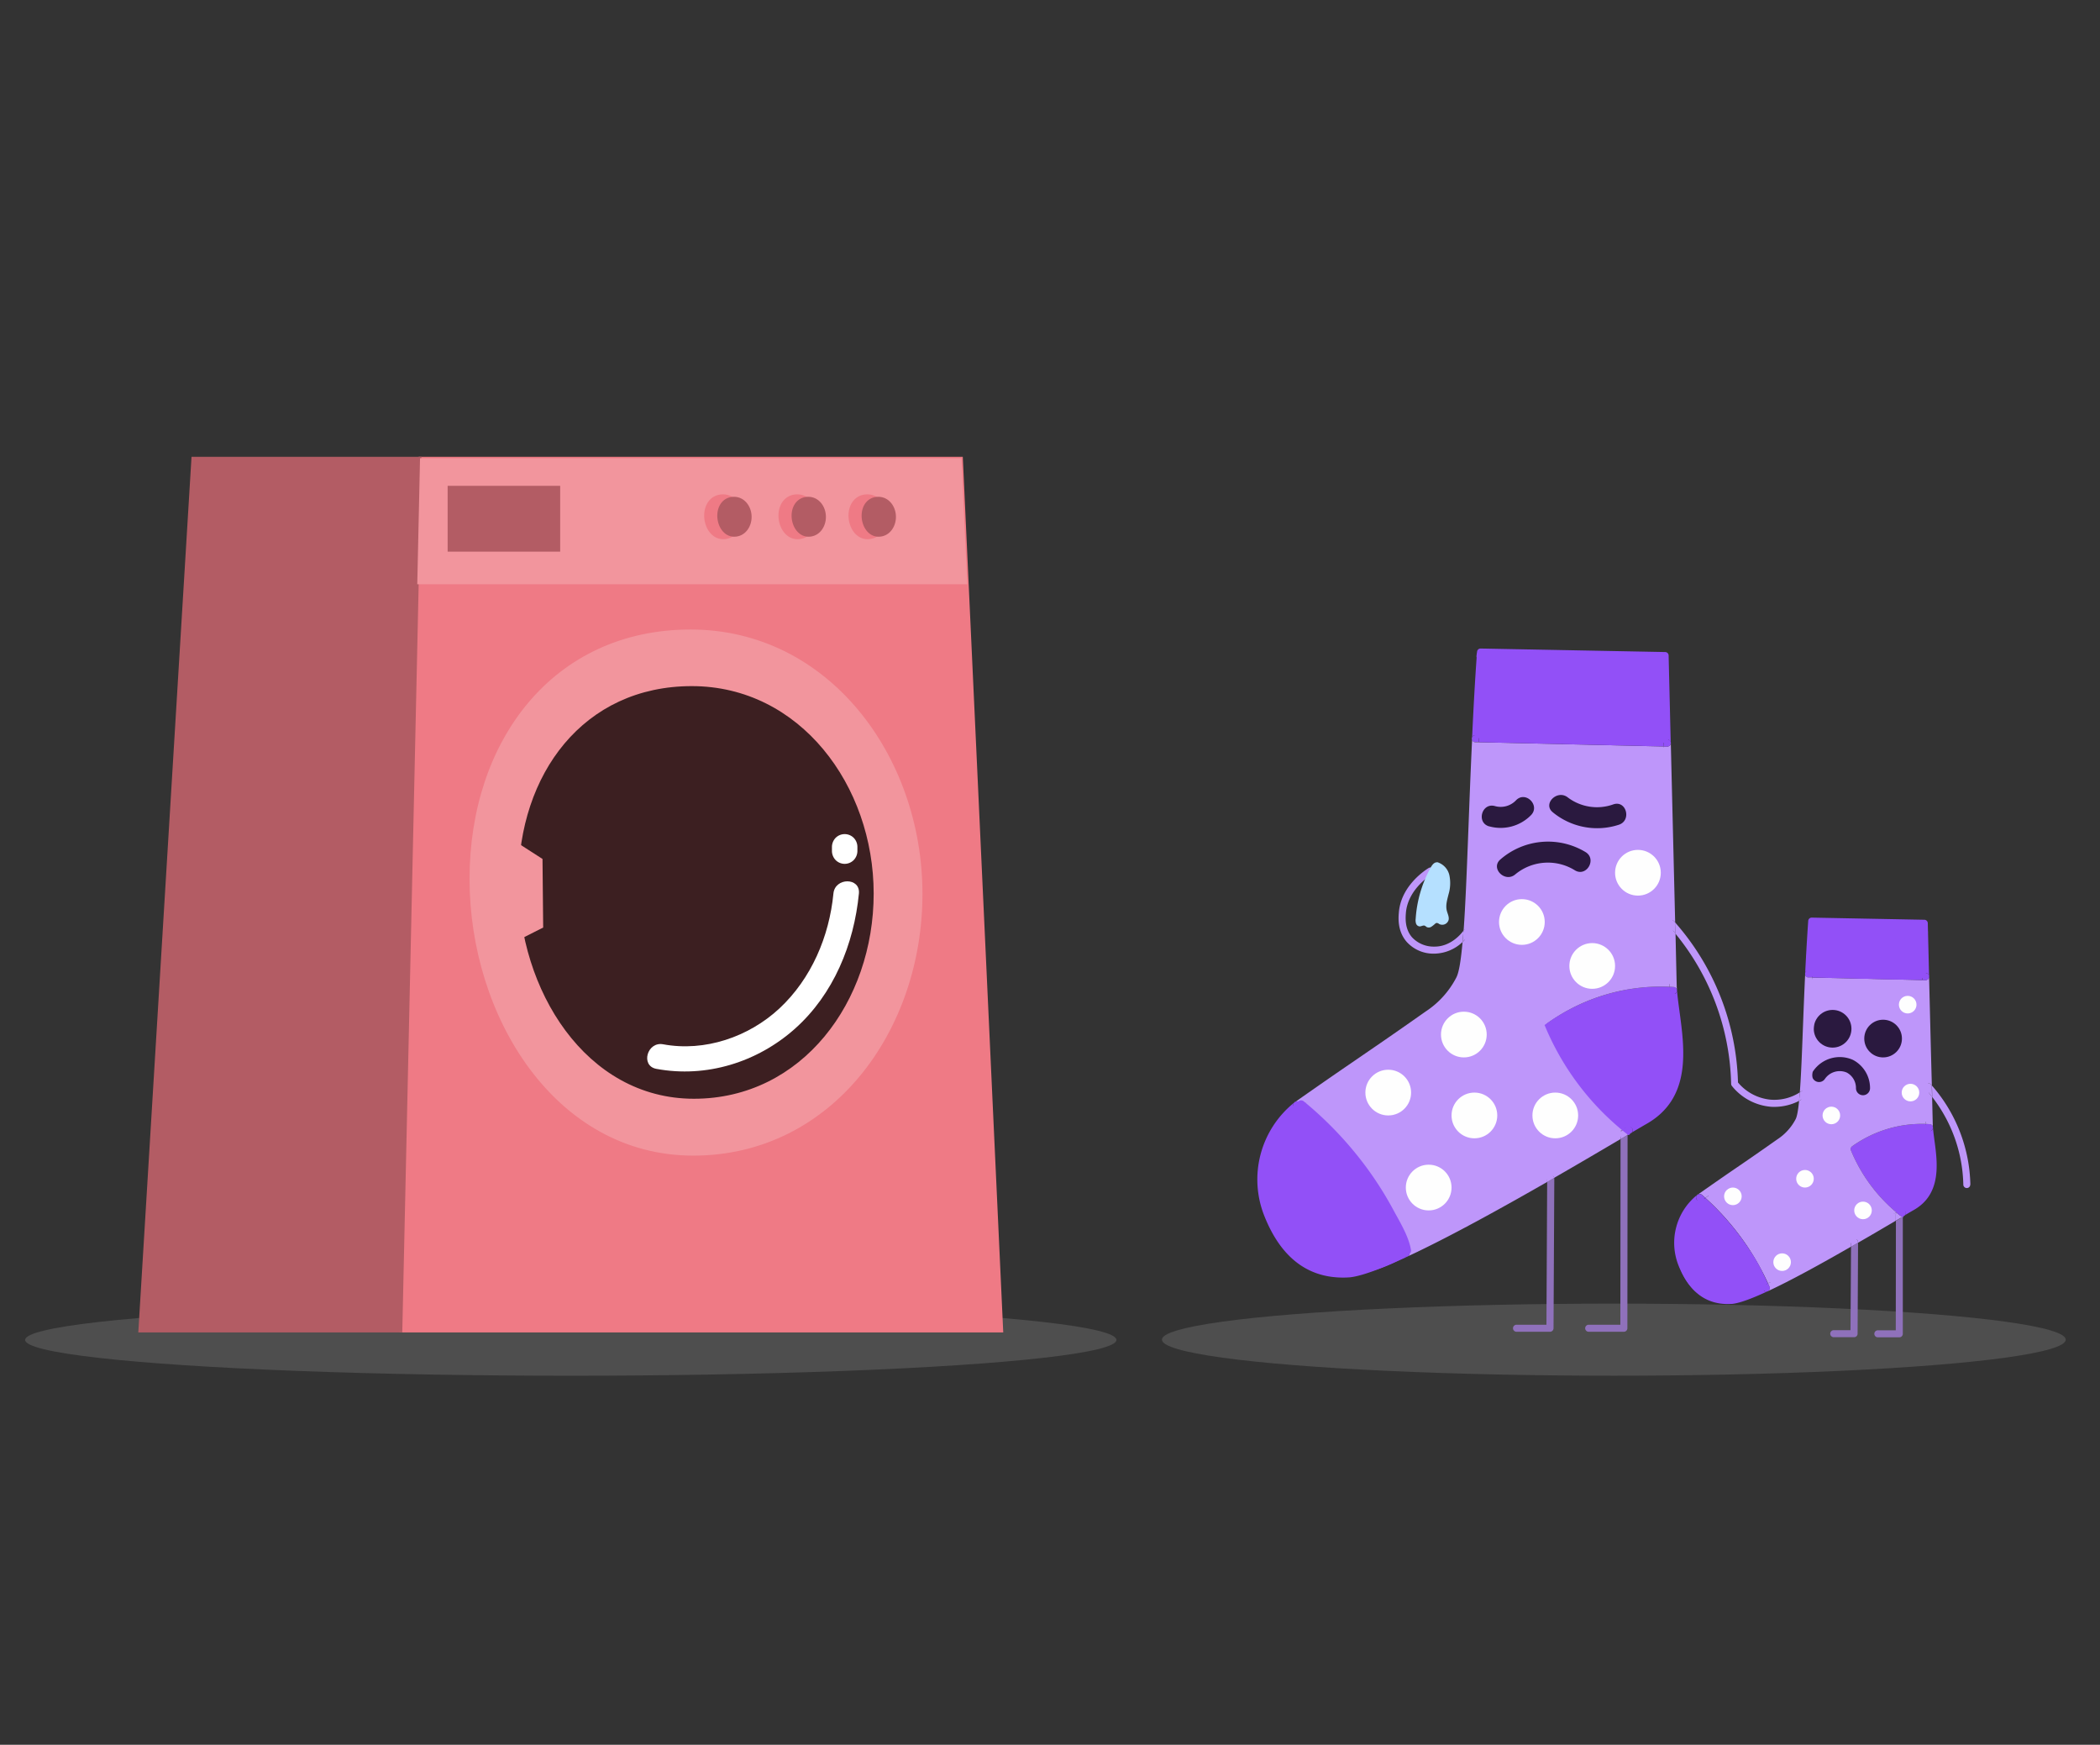 <svg xmlns="http://www.w3.org/2000/svg" viewBox="0 0 752.39 625"><rect x="0" y="0" width="752.39" height="625" fill="#333333" stroke="none"/><defs><style>.cls-1{fill:#ccc;opacity:0.18;}.cls-2{fill:#be96fa;}.cls-3{fill:#9250f7;}.cls-4{fill:#8f71bb;}.cls-5{fill:#2a193f;}.cls-6{fill:#fefefe;}.cls-7{fill:#b5e0ff;}.cls-13,.cls-8{fill:#ef7a85;}.cls-8{stroke:#ef7a85;}.cls-10,.cls-11,.cls-16,.cls-8,.cls-9{stroke-miterlimit:10;}.cls-14,.cls-9{fill:#b35c64;}.cls-9{stroke:#b35c64;}.cls-10,.cls-12{fill:#f2959d;}.cls-10{stroke:#f2959d;}.cls-11{fill:#3c1f21;stroke:#3c1f21;}.cls-15{fill:#fff;}.cls-16{fill:none;stroke:#9250f7;stroke-linecap:round;}</style></defs><title>illustration222</title><g id="Capa_1" data-name="Capa 1"><ellipse class="cls-1" cx="578.21" cy="479.89" rx="161.91" ry="12.91"/><path class="cls-2" d="M705.91,424.3a1.25,1.25,0,0,1-1.23,1.28h0a1.26,1.26,0,0,1-1.26-1.23,53,53,0,0,0-11.16-31.41q0-1.92-.09-4.08a55.63,55.63,0,0,1,13.77,35.44Z"/><path class="cls-3" d="M691.2,405.2a1.26,1.26,0,0,0,1.34-1.18v-.08h0c.11,1.38.32,2.91.53,4.51,1.11,8.15,2.62,19.31-7.41,25-.75.42-1.82,1.05-3.15,1.84l.07-.09a1.26,1.26,0,0,0-.21-1.77c-.24-.18-.47-.37-.71-.57l2.75-1.6c8.55-4.89,7.29-14.25,6.17-22.51-.17-1.26-.34-2.48-.46-3.64Z"/><path class="cls-3" d="M692.54,403.94V404a1.26,1.26,0,0,1-1.34,1.18l-1.07-.05c-.08-.73-.14-1.43-.17-2.1,0,0,0-.17,0-.43.47,0,.95,0,1.42.07A1.25,1.25,0,0,1,692.54,403.94Z"/><path class="cls-2" d="M692.48,402.93c0,.33,0,.67.07,1h0a1.25,1.25,0,0,0-1.17-1.25c-.47,0-1-.06-1.42-.07,0-1.46-.16-6.48-.32-13.24a1.2,1.2,0,0,0,.31.8c.8.9,1.57,1.81,2.29,2.76C692.38,398.83,692.47,402.73,692.48,402.93Z"/><path class="cls-2" d="M692.14,388.86q0,2.16.09,4.08c-.72-.95-1.49-1.86-2.29-2.76a1.2,1.2,0,0,1-.31-.8.17.17,0,0,1,0-.07,1.36,1.36,0,0,1,.42-.91,1.28,1.28,0,0,1,1.79.11Z"/><path class="cls-2" d="M691.83,388.51a1.28,1.28,0,0,0-1.79-.11,1.36,1.36,0,0,0-.42.91c-.26-10.8-.63-26-.92-38.23l1.2,0h0a1.25,1.25,0,0,0,1.25-1.21c.31,12.26.68,27.85,1,39Z"/><path class="cls-2" d="M691.18,349.79a.28.28,0,0,1,0,.09s0,0,0,0A.21.21,0,0,0,691.18,349.79Z"/><path class="cls-3" d="M691.18,349.79a.21.21,0,0,1,0,.11,1.25,1.25,0,0,1-1.25,1.21h0l-1.2,0c0-.86,0-1.7-.06-2.53l1.32,0a1.25,1.25,0,0,1,1.22,1.13A.16.16,0,0,1,691.18,349.79Z"/><path class="cls-3" d="M690.59,408.79c1.12,8.26,2.38,17.62-6.17,22.51l-2.75,1.6a55,55,0,0,1-15.82-20.81,40.27,40.27,0,0,1,24.28-6.94C690.25,406.31,690.42,407.53,690.59,408.79Z"/><path class="cls-3" d="M690,403.05c0,.67.09,1.37.17,2.1a40.27,40.27,0,0,0-24.28,6.94,55,55,0,0,0,15.82,20.81l-2.32,1.36a57.6,57.6,0,0,1-16.22-22.14,1.25,1.25,0,0,1,.42-1.51,43.13,43.13,0,0,1,13.07-6.33A42.36,42.36,0,0,1,690,402.62C690,402.88,690,403,690,403.05Z"/><path class="cls-2" d="M690,402.62a42.36,42.36,0,0,0-13.33,1.66,43.13,43.13,0,0,0-13.07,6.33,1.25,1.25,0,0,0-.42,1.51,57.6,57.6,0,0,0,16.22,22.14l-.49.3c-3.75,2.21-9.23,5.44-15.38,9-9.72,5.59-21.13,11.92-30.07,16.17A94.11,94.11,0,0,0,611,429.09c7-4.91,10-6.94,12.88-8.91,3.09-2.12,6.28-4.3,14.41-10a21.73,21.73,0,0,0,7.34-8.16c.77-1.54,1.28-4.75,1.69-9.86.44-5.54.76-13.32,1.15-23.62.22-5.77.45-11.93.76-18.37l39.48.91c.29,12.22.66,27.43.92,38.23a.17.17,0,0,0,0,.07C689.79,396.14,689.91,401.16,690,402.62Z"/><path class="cls-3" d="M688.7,351.08l-39.48-.91c0-.83.07-1.67.11-2.52l39.31.9C688.66,349.38,688.68,350.22,688.7,351.08Z"/><path class="cls-3" d="M688.64,348.55l-39.31-.9c.26-5.32.57-10.81.95-16.41l38,.72C688.3,334.56,688.45,340.79,688.64,348.55Z"/><path class="cls-2" d="M681.91,435.68l.61-.35A1.26,1.26,0,0,1,681.91,435.68Z"/><path class="cls-2" d="M681.74,435.72l.17,0-.17.11Z"/><path class="cls-4" d="M681.74,435.79l0,42a1.26,1.26,0,0,1-1.26,1.26h-7.68a1.26,1.26,0,0,1,0-2.52h6.42l.05-39.21.92-.55Z"/><path class="cls-2" d="M681.74,435.72v.07l-1.6.94-.92.55v-2.13a1.27,1.27,0,0,1,.27-.78c.44.37.88.73,1.33,1.08a1.23,1.23,0,0,0,.78.28Z"/><path class="cls-3" d="M680.82,435.45c-.45-.35-.89-.71-1.33-1.08a1.25,1.25,0,0,1,1-.48,1.22,1.22,0,0,1,.88.37,1.27,1.27,0,0,1,.38.89v.57h-.14A1.23,1.23,0,0,1,680.82,435.45Z"/><path class="cls-3" d="M680.48,433.89a1.25,1.25,0,0,0-1,.48l-.14-.11,2.32-1.36c.24.2.47.39.71.57a1.26,1.26,0,0,1,.21,1.77l-.07.09-.61.35-.17,0v-.57a1.27,1.27,0,0,0-.38-.89A1.22,1.22,0,0,0,680.48,433.89Z"/><path class="cls-4" d="M663.19,446.61l2.52-1.45-.17,32.6a1.25,1.25,0,0,1-1.26,1.25H657a1.26,1.26,0,0,1,0-2.52H663Z"/><path class="cls-2" d="M665.71,445.16l-2.52,1.45V445a1.28,1.28,0,0,1,.56-1,1.24,1.24,0,0,1,.7-.22h0a1.25,1.25,0,0,1,1.25,1.27Z"/><path class="cls-2" d="M679.49,434.37a1.27,1.27,0,0,0-.27.78v2.13c-4.5,2.65-9,5.3-13.51,7.88v-.11a1.25,1.25,0,0,0-1.25-1.27h0a1.24,1.24,0,0,0-.7.22l-.27-.46c6.15-3.54,11.63-6.77,15.38-9l.49-.3Z"/><path class="cls-3" d="M649.33,347.65c0,.85-.08,1.69-.11,2.52l-1.3,0a1.23,1.23,0,0,1-1.18-.94l0-.75a1.27,1.27,0,0,1,1.19-.83h0Z"/><path class="cls-3" d="M646.77,348.45c.29-6,.64-12.22,1.08-18.58a1.25,1.25,0,0,1,1.25-1.17h0l40.36.77a1.25,1.25,0,0,1,1.23,1.22c0,.24.21,8.34.46,19a1.25,1.25,0,0,0-1.22-1.13l-1.32,0c-.19-7.76-.34-14-.4-16.59l-38-.72c-.38,5.6-.69,11.09-.95,16.41l-1.34,0h0A1.27,1.27,0,0,0,646.77,348.45Z"/><path class="cls-2" d="M647.09,391.3a1.28,1.28,0,0,1,.22.86,1.26,1.26,0,0,1-.55.89,19.89,19.89,0,0,1-2.18,1.3c.09-.94.18-2,.26-3.05.18-.11.35-.22.5-.33A1.27,1.27,0,0,1,647.09,391.3Z"/><path class="cls-2" d="M646.76,393.05a1.26,1.26,0,0,0,.55-.89c-.41,5.11-.92,8.32-1.69,9.86a21.73,21.73,0,0,1-7.34,8.16c-8.13,5.7-11.32,7.88-14.41,10-2.88,2-5.86,4-12.88,8.91-.41-.38-.82-.74-1.22-1.1a1.26,1.26,0,0,0-1.25-.24c7.77-5.45,10.9-7.59,13.93-9.66s6.27-4.28,14.4-10a19.29,19.29,0,0,0,6.51-7.22c.51-1,.9-3.3,1.22-6.54A19.89,19.89,0,0,0,646.76,393.05Z"/><path class="cls-2" d="M646.77,348.45l0,.75a1.27,1.27,0,0,1,0-.34A1.41,1.41,0,0,1,646.77,348.45Z"/><path class="cls-2" d="M647.09,391.3a1.27,1.27,0,0,0-1.75-.33c-.15.11-.32.22-.5.33.46-6,.77-14.09,1.1-22.85.23-6,.48-12.51.8-19.25a1.23,1.23,0,0,0,1.18.94l1.3,0c-.31,6.44-.54,12.6-.76,18.37-.39,10.3-.71,18.08-1.15,23.62A1.28,1.28,0,0,0,647.09,391.3Z"/><path class="cls-2" d="M644.84,391.3c-.08,1.09-.17,2.11-.26,3.05a19.47,19.47,0,0,1-8.82,2.15c-.58,0-1.18,0-1.79-.09A20,20,0,0,1,620.5,389a1.27,1.27,0,0,1-.27-.75,87.81,87.81,0,0,0-20-53.85c0-1.28-.07-2.62-.1-4a90.37,90.37,0,0,1,22.56,57.36,17.38,17.38,0,0,0,11.47,6.14A16.94,16.94,0,0,0,644.84,391.3Z"/><path class="cls-2" d="M663.48,443.54l.27.46a1.28,1.28,0,0,0-.56,1v1.57C652,453,641.46,458.78,633.31,462.56h0a1.26,1.26,0,0,0,.64-1.66c-.18-.4-.35-.79-.54-1.18C642.35,455.46,653.76,449.13,663.48,443.54Z"/><path class="cls-3" d="M634,460.89a1.26,1.26,0,0,1-.64,1.66,1.17,1.17,0,0,1-.51.11,1.28,1.28,0,0,1-1.16-.75l-.51-1.13c.74-.33,1.5-.69,2.28-1.07C633.6,460.1,633.77,460.49,634,460.89Z"/><path class="cls-3" d="M631.64,461.91a1.28,1.28,0,0,0,1.16.75,1.17,1.17,0,0,0,.51-.11h0c-5.57,2.59-10,4.25-12.72,4.53-.51,0-1,.05-1.5.05-8.11,0-14-4.61-17.67-13.71a22,22,0,0,1,6.52-25.28h0a1.27,1.27,0,0,0,.14,1.75l.83.74a19.5,19.5,0,0,0-5.17,21.87c3.45,8.65,8.89,12.59,16.62,12.08,2.25-.23,6.06-1.66,10.75-3.8Z"/><path class="cls-3" d="M618.72,440.88a92.47,92.47,0,0,1,12.41,19.9c-4.69,2.14-8.5,3.57-10.75,3.8-7.73.51-13.17-3.43-16.62-12.08a19.5,19.5,0,0,1,5.17-21.87A92,92,0,0,1,618.72,440.88Z"/><path class="cls-3" d="M618.72,440.88a92,92,0,0,0-9.79-10.25l.58-.5,1.48-1a94.11,94.11,0,0,1,22.42,30.62c-.78.38-1.54.74-2.28,1.07A92.47,92.47,0,0,0,618.72,440.88Z"/><path class="cls-3" d="M609.51,430.13l-.58.5-.83-.74a1.27,1.27,0,0,1-.14-1.75l.06,0,.5-.35a1.26,1.26,0,0,1,1.25.24c.4.36.81.72,1.22,1.1Z"/><path class="cls-2" d="M608.52,427.75l-.5.35-.06,0,0,0A1.15,1.15,0,0,1,608.52,427.75Z"/><path class="cls-3" d="M600.85,354.83c.18,2.3.53,4.84.89,7.5,1.88,13.86,4.21,31.1-11.76,40.23-1.24.71-3.05,1.77-5.29,3.09v0a1.26,1.26,0,0,0-.21-1.77l-.73-.58c2.09-1.23,3.79-2.23,5-2.91,14.49-8.27,12.28-24.58,10.5-37.69-.32-2.32-.62-4.56-.81-6.64l1.07.06a1.28,1.28,0,0,0,1.34-1.18v-.08Z"/><path class="cls-3" d="M600.84,354.83v.08a1.28,1.28,0,0,1-1.34,1.18l-1.07-.06c-.09-.88-.16-1.72-.19-2.54l1.43.08A1.27,1.27,0,0,1,600.84,354.83Z"/><path class="cls-2" d="M600.74,353.2c0,.53.07,1.07.11,1.63h0a1.27,1.27,0,0,0-1.17-1.26l-1.43-.08a1.11,1.11,0,0,1,0-.17c0-.27-.23-9.36-.55-22.42a1.28,1.28,0,0,0,.32.84c.78.88,1.54,1.77,2.29,2.67C600.55,345.44,600.73,352.89,600.74,353.2Z"/><path class="cls-2" d="M600.18,330.41c0,1.38.07,2.72.1,4-.75-.9-1.51-1.79-2.29-2.67a1.28,1.28,0,0,1-.32-.84,1.26,1.26,0,0,1,2.2-.84Z"/><path class="cls-3" d="M599.24,362.67c1.78,13.11,4,29.42-10.5,37.69-1.19.68-2.89,1.68-5,2.91a91,91,0,0,1-26.86-35.38A66.83,66.83,0,0,1,598.43,356C598.62,358.11,598.92,360.35,599.24,362.67Z"/><path class="cls-2" d="M598.62,266.27V266a1,1,0,0,1,0,.17A.2.2,0,0,1,598.62,266.27Z"/><path class="cls-2" d="M597.37,267.42a1.25,1.25,0,0,0,1.25-1.15c.49,20.18,1.12,45.92,1.56,64.14l-.31-.35a1.26,1.26,0,0,0-2.2.84c-.44-17.92-1-43.31-1.54-63.5l1.21,0Z"/><path class="cls-3" d="M598.24,353.49c0,.82.1,1.66.19,2.54a66.83,66.83,0,0,0-41.53,11.86,91,91,0,0,0,26.86,35.38l-2.32,1.37a93.84,93.84,0,0,1-27.26-36.72,1.26,1.26,0,0,1,.43-1.51,69.52,69.52,0,0,1,43.63-12.92Z"/><path class="cls-2" d="M598.22,353.32a1.11,1.11,0,0,0,0,.17,69.52,69.52,0,0,0-43.63,12.92,1.26,1.26,0,0,0-.43,1.51,93.84,93.84,0,0,0,27.26,36.72c-.58.34-1.19.69-1.81,1.07-6.49,3.83-15.31,9-25,14.63-16.43,9.45-35.46,20-50.24,27A154.34,154.34,0,0,0,466.71,396c12.1-8.47,17.1-11.89,21.93-15.19,5.06-3.46,10.3-7,23.63-16.38A34.86,34.86,0,0,0,524,351.31c1.29-2.55,2.14-8.57,2.79-17.27.72-9.55,1.21-22.32,1.78-37.26.37-9.71.77-20.08,1.28-30.9l66.26,1.52c.49,20.19,1.1,45.58,1.54,63.5C598,344,598.21,353.05,598.22,353.32Z"/><path class="cls-3" d="M598.62,266.27a1.25,1.25,0,0,1-1.25,1.15h0l-1.21,0c0-.85,0-1.7-.06-2.53l1.33,0a1.25,1.25,0,0,1,1.21,1.11v.26Z"/><path class="cls-3" d="M596.13,267.4l-66.26-1.52.12-2.52,66.08,1.51C596.09,265.7,596.11,266.55,596.13,267.4Z"/><path class="cls-3" d="M530,263.36c.44-9.23,1-18.78,1.64-28.51l63.75,1.21c.08,3.75.36,14.85.69,28.81Z"/><path class="cls-2" d="M584.69,405.65a1.24,1.24,0,0,1-.75.44Z"/><path class="cls-3" d="M584.69,405.65l-.75.44-.22,0a1.2,1.2,0,0,1-.59-.15,1.3,1.3,0,0,0-.37-.87,1.25,1.25,0,0,0-.89-.37.92.92,0,0,0-.29,0l-.14-.12,2.32-1.37.73.58a1.26,1.26,0,0,1,.21,1.77Z"/><path class="cls-2" d="M583.13,406a1.2,1.2,0,0,0,.59.15l.22,0-.81.47V406Z"/><path class="cls-4" d="M583.13,406.56l-.07,69.24a1.26,1.26,0,0,1-1.26,1.26H569.2a1.26,1.26,0,0,1,0-2.52h11.34l.07-66.48.3-.18Z"/><path class="cls-3" d="M583.13,406a1.06,1.06,0,0,1-.2-.12l-1.35-1.08a.92.92,0,0,1,.29,0,1.25,1.25,0,0,1,.89.37A1.3,1.3,0,0,1,583.13,406Z"/><path class="cls-2" d="M582.93,405.84a1.06,1.06,0,0,0,.2.12v.6l-2.22,1.32-.3.18V406a1.24,1.24,0,0,1,1-1.22Z"/><path class="cls-4" d="M556.88,422.19l-.28,53.62a1.27,1.27,0,0,1-1.26,1.25h-12a1.26,1.26,0,0,1,0-2.52h10.72l.26-51.16,2.5-1.44A1.07,1.07,0,0,1,556.88,422.19Z"/><path class="cls-2" d="M555.62,420.93h0a1.21,1.21,0,0,0-.6.15l-.42-.74c9.72-5.61,18.54-10.8,25-14.63.62-.38,1.23-.73,1.81-1.07l.14.12a1.24,1.24,0,0,0-1,1.22v2.08c-6.24,3.68-14.56,8.58-23.76,13.88A1.26,1.26,0,0,0,555.62,420.93Z"/><path class="cls-2" d="M556.85,421.94l-2.5,1.44v-1.2a1.25,1.25,0,0,1,.66-1.1,1.21,1.21,0,0,1,.6-.15h0A1.26,1.26,0,0,1,556.85,421.94Z"/><path class="cls-2" d="M555,421.08a1.25,1.25,0,0,0-.66,1.1v1.2c-16.43,9.42-35.24,19.82-49.91,26.65a1.24,1.24,0,0,0,.44-1.55c-.17-.38-.34-.76-.52-1.14,14.78-7,33.81-17.55,50.24-27Z"/><path class="cls-3" d="M528.57,263.33a1.27,1.27,0,0,0-1.14.72c.47-9.87,1-20.12,1.77-30.57a1.26,1.26,0,0,1,1.26-1.17h0l66.15,1.26a1.25,1.25,0,0,1,1.23,1.23c0,.39.33,13.67.75,31.21a1.25,1.25,0,0,0-1.21-1.11l-1.33,0c-.33-14-.61-25.06-.69-28.81l-63.75-1.21c-.67,9.73-1.2,19.28-1.64,28.51l-1.39,0Z"/><path class="cls-3" d="M527.43,264.05a1.27,1.27,0,0,1,1.14-.72h0l1.39,0-.12,2.52-1.32,0a1.26,1.26,0,0,1-1.16-.84C527.4,264.69,527.41,264.37,527.43,264.05Z"/><path class="cls-2" d="M527.39,265a1.33,1.33,0,0,1-.08-.45,1.46,1.46,0,0,1,.12-.51C527.41,264.37,527.4,264.69,527.39,265Z"/><path class="cls-2" d="M526.67,334a1.28,1.28,0,0,1-.23.72,16.31,16.31,0,0,1-2.43,2.69c.11-1.28.23-2.64.34-4.08a.16.16,0,0,1,0-.06,1.26,1.26,0,0,1,1.75-.3A1.23,1.23,0,0,1,526.67,334Z"/><path class="cls-2" d="M528.59,296.78c-.57,14.94-1.06,27.71-1.78,37.26h-.14a1.23,1.23,0,0,0-.54-1,1.26,1.26,0,0,0-1.75.3.16.16,0,0,0,0,.06c.69-9.56,1.18-22.33,1.73-36.68.38-9.94.78-20.57,1.31-31.67a1.26,1.26,0,0,0,1.16.84l1.32,0C529.36,276.7,529,287.07,528.59,296.78Z"/><path class="cls-2" d="M524.35,333.36c-.11,1.44-.23,2.8-.34,4.08a15,15,0,0,1-10,4.17h-.22A12.88,12.88,0,0,1,504,337.4c-3.29-3.8-3-8.4-2.83-10.37.64-9.06,8.32-14.61,10.67-16.09a1.26,1.26,0,1,1,1.35,2.13c-2.09,1.32-8.94,6.26-9.5,14.14-.12,1.66-.39,5.53,2.21,8.54a10.6,10.6,0,0,0,7.89,3.34H514C520,339.09,523.77,334.17,524.35,333.36Z"/><path class="cls-3" d="M504.88,448.48a1.24,1.24,0,0,1-.44,1.55l-.37.18a1.27,1.27,0,0,1-.34,0,1.25,1.25,0,0,1-1.15-.75c-.16-.37-.33-.73-.5-1.1l2.28-1.06C504.54,447.72,504.71,448.1,504.88,448.48Z"/><path class="cls-2" d="M504.07,450.21l.37-.18a1.32,1.32,0,0,1-.2.12A.85.85,0,0,1,504.07,450.21Z"/><path class="cls-3" d="M481.29,414.86a152.73,152.73,0,0,1,20.79,33.54c-8.09,3.72-14.72,6.21-18.64,6.61-13.07.87-22.24-5.77-28-20.31a32.78,32.78,0,0,1,9.23-37.22A152.75,152.75,0,0,1,481.29,414.86Z"/><path class="cls-2" d="M526.44,334.75a1.28,1.28,0,0,0,.23-.72h.14c-.65,8.7-1.5,14.72-2.79,17.27a34.86,34.86,0,0,1-11.75,13.08c-13.33,9.34-18.57,12.92-23.63,16.38-4.83,3.3-9.83,6.72-21.93,15.19-.42-.38-.83-.74-1.26-1.11a1.27,1.27,0,0,0-1.16-.28c12.82-9,18-12.49,22.93-15.88s10.29-7,23.61-16.38a32.3,32.3,0,0,0,10.94-12.13c1-1.91,1.67-6.38,2.24-12.74A16.31,16.31,0,0,0,526.44,334.75Z"/><path class="cls-3" d="M481.29,414.86a152.75,152.75,0,0,0-16.66-17.38c.14-.13.29-.25.44-.37l1.64-1.15a154.34,154.34,0,0,1,37.65,51.38l-2.28,1.06A152.73,152.73,0,0,0,481.29,414.86Z"/><path class="cls-3" d="M463.79,396.74a1.26,1.26,0,0,1-.18-1.69l.68-.48a1.27,1.27,0,0,1,1.16.28c.43.37.84.73,1.26,1.11l-1.64,1.15c-.15.12-.3.24-.44.37Z"/><path class="cls-2" d="M464.29,394.57l-.68.48.07-.09A1.26,1.26,0,0,1,464.29,394.57Z"/><path class="cls-3" d="M463.61,395.05a1.26,1.26,0,0,0,.18,1.69l.84.74a32.78,32.78,0,0,0-9.23,37.22c5.8,14.54,15,21.18,28,20.31,3.92-.4,10.55-2.89,18.64-6.61.17.37.34.73.5,1.1a1.25,1.25,0,0,0,1.15.75,1.27,1.27,0,0,0,.34,0c-8.83,4.09-16.12,6.87-20.42,7.31-.8.06-1.6.09-2.38.09-12.92,0-22.39-7.39-28.21-22a35.29,35.29,0,0,1,10.45-40.5l.07-.06Z"/><path class="cls-5" d="M533.53,296a15.25,15.25,0,0,0,15-4c3.41-3.48-1.93-8.83-5.34-5.35a7.58,7.58,0,0,1-7.62,2.09c-4.71-1.28-6.71,6-2,7.29Z"/><path class="cls-5" d="M556.37,291a25,25,0,0,0,23.68,4.42c4.59-1.55,2.62-8.85-2-7.29a17.35,17.35,0,0,1-16.33-2.47c-3.78-3-9.17,2.33-5.34,5.34Z"/><path class="cls-5" d="M542.91,313.2a18.33,18.33,0,0,1,21.33-1.45c4.16,2.55,8-4,3.82-6.53a26,26,0,0,0-30.49,2.64c-3.7,3.17,1.67,8.5,5.34,5.34Z"/><circle class="cls-6" cx="586.84" cy="312.63" r="8.19"/><circle class="cls-6" cx="545.26" cy="330.27" r="8.19"/><circle class="cls-6" cx="570.46" cy="346.02" r="8.19"/><circle class="cls-6" cx="524.47" cy="370.59" r="8.19"/><circle class="cls-6" cx="497.38" cy="391.38" r="8.19"/><circle class="cls-6" cx="511.87" cy="425.4" r="8.19"/><circle class="cls-6" cx="528.25" cy="399.57" r="8.19"/><circle class="cls-6" cx="620.86" cy="428.55" r="3.15"/><circle class="cls-6" cx="638.5" cy="452.12" r="3.15"/><circle class="cls-6" cx="646.69" cy="422.25" r="3.15"/><circle class="cls-6" cx="683.49" cy="359.88" r="3.15"/><circle class="cls-6" cx="656.14" cy="399.57" r="3.15"/><circle class="cls-6" cx="684.49" cy="391.38" r="3.15"/><circle class="cls-6" cx="667.48" cy="433.59" r="3.15"/><circle class="cls-6" cx="557.23" cy="399.57" r="8.19"/><path class="cls-7" d="M514.82,308.81a6.32,6.32,0,0,1,4.47,4.75,13.89,13.89,0,0,1-.31,6.8c-.47,1.92-1.09,3.9-.63,5.81.27,1.12.9,2.23.66,3.36a2.36,2.36,0,0,1-3.38,1.46,1.63,1.63,0,0,0-.9-.38,1,1,0,0,0-.53.27,11.19,11.19,0,0,1-1.39,1.1,1.68,1.68,0,0,1-1.69.08,5.12,5.12,0,0,0-.62-.45c-.59-.26-1.24.26-1.89.24a1.5,1.5,0,0,1-1.26-1,4,4,0,0,1-.14-1.72,43.68,43.68,0,0,1,5.41-18.41c.49-.9,1.24-1.9,2.27-1.82"/><circle class="cls-5" cx="674.68" cy="372.03" r="6.75"/><circle class="cls-5" cx="656.59" cy="368.52" r="6.75"/><path class="cls-5" d="M667.48,392.33a2.52,2.52,0,0,1-2.52-2.5,6.28,6.28,0,0,0-3.31-5.63,6.45,6.45,0,0,0-7.87,2.35,2.52,2.52,0,0,1-4.1-2.94,11.55,11.55,0,0,1,14.18-3.95A11.38,11.38,0,0,1,670,389.78a2.53,2.53,0,0,1-2.49,2.55Z"/><path class="cls-3" d="M530.15,262.22a207.4,207.4,0,0,1,1.8-24.14,2.42,2.42,0,0,1,.49-1.37,2.34,2.34,0,0,1,1.44-.59c8-1.24,16.1.45,24.16.21,1.75-.05,3.49-.19,5.24-.14,2.7.07,5.37.61,8.07.83,7.33.59,14.68-1.15,22-.66a1.67,1.67,0,0,1,1.13.36,1.73,1.73,0,0,1,.34,1.21l.72,26.61"/><path class="cls-3" d="M530.78,262.74c8.53-.35,17.08-.15,25.61.11q12.29.39,24.56.95c4.93.22,9.9.46,14.77-.31"/><path class="cls-3" d="M556.74,368.1c6.43,13.1,16.48,24,26.38,34.71l-14.79-15.67a74.63,74.63,0,0,0,7.44,9"/><path class="cls-3" d="M555.45,368.86c6.68,13.24,16.62,24.2,26.61,35l2.12-2.12-14.79-15.67c-1.14-1.21-3.37.41-2.36,1.82a90,90,0,0,0,7.68,9.31c1.33,1.4,3.45-.72,2.12-2.12a83.73,83.73,0,0,1-7.21-8.71l-2.35,1.82,14.79,15.67c1.33,1.41,3.43-.71,2.12-2.12-9.82-10.63-19.57-21.39-26.14-34.4-.87-1.73-3.46-.21-2.59,1.51Z"/><path class="cls-3" d="M558.16,369.43A68.89,68.89,0,0,1,578.67,360,66.45,66.45,0,0,1,590.88,358c1.4-.1,3.88-.68,5.12-.17,2.37,1,2.24,3.55,2.41,5.64.57,7,1.14,14.63-.26,21.6-1.76,8.76-7.83,12.65-15.58,15.84-1.76.73-1,3.63.8,2.89,7.3-3,13.92-6.48,16.69-14.35,3.22-9.14,2-20.25,1-29.67-.27-2.44-.3-4.27-3-4.86-3.82-.86-8.86.12-12.71.7a70.82,70.82,0,0,0-28.75,11.25c-1.59,1.06-.09,3.66,1.52,2.59Z"/><path class="cls-3" d="M463.31,399.06a106.75,106.75,0,0,1,27.06,33.05l2.59-1.52-4-7.08L486.41,425c2.75,3.81,5.35,7.72,7.73,11.77a38.65,38.65,0,0,1,3.41,6.16c1.27,3.61.7,5.23-2.57,6.94a27.35,27.35,0,0,1-27.36-1.29c-17.21-11.17-15.36-35.53-2.59-49.25,1.32-1.41-.8-3.54-2.12-2.12-14.86,15.95-15.49,44.58,5.86,55.48a30.37,30.37,0,0,0,30.54-1.92c4.27-2.9,3-5.24.83-9.35A145.24,145.24,0,0,0,489,423.51a1.5,1.5,0,0,0-2.59,1.51l4,7.09c.95,1.69,3.49.19,2.59-1.52a109.12,109.12,0,0,0-27.53-33.66c-1.48-1.21-3.62.9-2.12,2.13Z"/><path class="cls-3" d="M648.33,330.59l0,17a1.5,1.5,0,0,0,1.1,1.44c12.51,2,25.71,1.22,38.34,1.47a1.51,1.51,0,0,0,1.45-1.1,62.1,62.1,0,0,0,.35-17.06,1.55,1.55,0,0,0-1.5-1.5q-18.87-.46-37.71-1.48c-1.93-.1-1.92,2.9,0,3q18.84,1,37.71,1.48l-1.5-1.5a59.43,59.43,0,0,1-.24,16.26l1.44-1.1c-12.34-.25-25.33.63-37.54-1.36l1.1,1.45,0-17a1.5,1.5,0,0,0-3,0Z"/><path class="cls-3" d="M663.73,412.58a93.64,93.64,0,0,0,7.52,11.58c2.1,2.75,5.66,8.83,9.15,9.82,5.83,1.64,10.91-7.88,11.87-12.17,1-4.47,2-17.19-4.29-18.08-4.86-.69-10.66,1.08-15.19,2.6-3.27,1.1-6.49,2.11-8.25,5.27-.67,1.21.78,3,2.05,2l4.38-3.22a1.5,1.5,0,0,0-1.51-2.59c-5.87,2.67-8.24,3.43-3.06,8.25,1.41,1.31,3.53-.81,2.12-2.12-.94-.88-2-2.82-2.55-1.27.24-.73,4.38-2,5-2.27l-1.51-2.59-4.38,3.22,2,2.05c2.6-4.67,13.4-6.12,18.19-6.35,2.31-.11,2.76-.55,3.61,2.21a25.26,25.26,0,0,1,.78,5.11,20.85,20.85,0,0,1-1.48,10.42c-1.08,2.27-3.07,5.32-5.62,6s-4.45-2.65-6.08-4.55a90.07,90.07,0,0,1-10.21-14.89c-.94-1.69-3.53-.18-2.59,1.51Z"/><path class="cls-3" d="M608.71,430.56a19.63,19.63,0,0,0-6.63,12.7h3a14.4,14.4,0,0,1,2-6.8c2-3.3,1.26-2.36,3.27-1.45,2.9,1.31,6.08,5.25,8.11,7.61a51.63,51.63,0,0,1,10.12,18.8,1.51,1.51,0,0,0,2.95-.4,4.72,4.72,0,0,0-.66-2.79l-2.36,1.82c.77.82-7.31,2.13-7.53,2.16-3.76.52-7.13.13-10.12-2.47-4.23-3.66-8.47-13.05-5.48-18.47l-2.79-.76c-.21,3.48-1.83,6.56-.83,10a16.83,16.83,0,0,0,4.33,6.64c4.15,4.33,9.16,7.84,15.28,8.22v-3l-2.48-.53-.76,2.8a18.12,18.12,0,0,0,11.44-3.21c1.59-1.07.09-3.67-1.52-2.59a15.26,15.26,0,0,1-9.92,2.8,1.51,1.51,0,0,0-.76,2.79,6.64,6.64,0,0,0,4,.94,1.5,1.5,0,0,0,0-3c-5.26-.33-9.64-3.62-13.15-7.34-2.57-2.73-4.1-5.08-3.64-9,.22-1.91.89-3.6,1-5.54a1.52,1.52,0,0,0-2.8-.76c-4.46,8.1,2,21.42,10.16,24.77,3.88,1.59,24.32.46,17.68-6.59-1.22-1.3-3.07.35-2.35,1.82l.25,1.27,2.94-.4a54.35,54.35,0,0,0-16.89-26.07c-2.06-1.73-4.48-4.57-7.25-3-3.64,2.11-5,7.92-5.27,11.68-.14,2,2.75,1.86,3,0a16.59,16.59,0,0,1,5.75-10.58c1.45-1.29-.68-3.4-2.12-2.12Z"/><path class="cls-2" d="M596.76,272.31q.18,39.39,1.65,78.75"/><path class="cls-2" d="M528.39,268.22q-.36,19.35-1.31,38.69c-.64,12.66-.54,26-2.81,38.45-2.38,13.15-13.93,18.84-24,25.89l-31.61,22c-1.57,1.1-.08,3.7,1.51,2.59l34-23.68c9-6.24,19.26-11.63,22.35-22.86,1.48-5.38,1.63-11.12,2-16.65q.75-10.4,1.32-20.81,1.18-21.81,1.57-43.65c0-1.93-3-1.93-3,0Z"/><path class="cls-2" d="M508.1,444l5.3-1.5a23.25,23.25,0,0,1-4.1,3l69-38.77"/><path class="cls-2" d="M687.14,352.64l.83,47.24c0,1.93,3,1.94,3,0l-.83-47.24c0-1.93-3-1.93-3,0Z"/><path class="cls-2" d="M614.17,428.94c6.86-4.24,13.54-8.76,20-13.62,5-3.77,10.66-7.5,12.82-13.64,2.42-6.87,1.76-15.19,2.14-22.37l1.37-26.05c.1-1.93-2.9-1.92-3,0l-1.12,21.22c-.39,7.39-.24,15.07-1.36,22.39-1.3,8.48-8.16,12.77-14.6,17.53-5.74,4.23-11.67,8.2-17.73,12-1.64,1-.13,3.61,1.51,2.59Z"/><path class="cls-2" d="M637,458.93q19.31-12.24,39.45-23.11"/><ellipse class="cls-1" cx="204.5" cy="479.98" rx="195.5" ry="12.83"/><polygon class="cls-8" points="150.49 164.14 143.64 476.79 358.92 476.79 344.47 164.14 150.49 164.14"/><polygon class="cls-9" points="69.09 164.14 150.49 164.14 143.64 476.79 50.08 476.79 69.09 164.14"/><path class="cls-10" d="M330,320.19c0,49.1-32.52,93.27-81.61,93.27s-79.66-49.52-79.66-98.61S198.34,226,247.44,226,330,271.1,330,320.19Z"/><path class="cls-11" d="M312.52,320.09c0,38.44-25.46,73-63.9,73s-62.38-38.77-62.38-77.21,23.18-69.6,61.62-69.6S312.52,281.65,312.52,320.09Z"/><polygon class="cls-12" points="149.5 209.28 346.56 209.28 344.47 164.14 150.49 164.14 149.5 209.28"/><path class="cls-13" d="M266.12,185.15c0,4.21-2.79,8-7,8s-6.83-4.25-6.83-8.46,2.54-7.61,6.75-7.61S266.12,180.94,266.12,185.15Z"/><path class="cls-14" d="M269.29,185.15c0,3.74-2.48,7.11-6.23,7.11s-6.07-3.78-6.07-7.52,2.26-6.78,6-6.78S269.29,181.4,269.29,185.15Z"/><path class="cls-13" d="M292.74,185.15c0,4.21-2.79,8-7,8s-6.83-4.25-6.83-8.46,2.54-7.61,6.74-7.61S292.74,180.94,292.74,185.15Z"/><path class="cls-14" d="M295.91,185.15c0,3.74-2.48,7.11-6.22,7.11s-6.08-3.78-6.08-7.52,2.26-6.78,6-6.78S295.91,181.4,295.91,185.15Z"/><path class="cls-13" d="M317.84,185.15c0,4.21-2.78,8-7,8S304,188.9,304,184.69s2.54-7.61,6.75-7.61S317.84,180.94,317.84,185.15Z"/><path class="cls-14" d="M321,185.15c0,3.74-2.48,7.11-6.23,7.11s-6.07-3.78-6.07-7.52,2.25-6.78,6-6.78S321,181.4,321,185.15Z"/><rect class="cls-14" x="160.38" y="174.03" width="40.32" height="23.58"/><polygon class="cls-12" points="184.08 301.07 194.37 307.69 194.61 332.26 184.08 337.58 184.08 301.07"/><path class="cls-15" d="M235.16,382.88c17.88,3.32,36.17-2.35,49.68-14.4,13.81-12.31,21.13-30.28,22.89-48.41.56-5.84-8.57-5.8-9.13,0-1.49,15.39-7.92,30.51-19.33,41.15-11,10.24-26.77,15.63-41.68,12.86-5.74-1.07-8.2,7.73-2.43,8.8Z"/><path class="cls-15" d="M298.07,303.35v1.52a4.75,4.75,0,0,0,1.33,3.23,4.56,4.56,0,0,0,6.46,0,4.73,4.73,0,0,0,1.33-3.23v-1.52a4.7,4.7,0,0,0-1.33-3.23,4.59,4.59,0,0,0-6.46,0,4.75,4.75,0,0,0-1.33,3.23Z"/><path class="cls-16" d="M583.5,406.05a95.81,95.81,0,0,1-29.5-38.7,71.16,71.16,0,0,1,46-13.05"/><path class="cls-3" d="M681.81,436.14A61.15,61.15,0,0,1,663,411.35,45.09,45.09,0,0,1,692.33,403"/><path class="cls-3" d="M529.06,235.39a127.94,127.94,0,0,1-.47,25.51c-.21,1.73,1.55,2.84,3,3l9.22,1v-6l-9.27-.07c-3.28,0-4.2,5.29-.79,5.89a20,20,0,0,0,5.89.13,27.75,27.75,0,0,1,9.39.67c5,1,9.79.12,14.8-.12,11-.55,22.3.35,33.36.63a3,3,0,0,0,3-3q.21-12.62-.09-25.24a3.07,3.07,0,0,0-3-3c-20.16-1.05-40.4-1.31-60.58-1.91-3.87-.12-3.86,5.88,0,6,20.18.6,40.42.86,60.58,1.91l-3-3q.3,12.63.09,25.24l3-3c-10.51-.27-21.1-.95-31.61-.69-5,.12-10,1.34-15,.39a46,46,0,0,0-6.56-1.24c-2.9-.13-5.84,1-8.73.45l-.8,5.89,9.27.07c4,0,3.75-5.59,0-6l-9.22-1,3,3a127.94,127.94,0,0,0,.47-25.51c-.31-3.82-6.31-3.86-6,0Z"/><path class="cls-3" d="M648.28,332.5c-.63,4.76-1,9.52-1.24,14.32a3.06,3.06,0,0,0,3,3q18.48.89,37,1.12a3.06,3.06,0,0,0,3-3l.68-14a3,3,0,0,0-2.21-2.89c-11.84-1.86-24.33-1.42-36.31-1.93-3.86-.16-3.85,5.84,0,6,11.41.49,23.43-.06,34.72,1.71L684.7,334l-.68,14,3-3q-18.49-.24-37-1.12l3,3c.2-4.8.61-9.56,1.24-14.32.5-3.82-5.51-3.78-6,0Z"/><path class="cls-2" d="M507,447.68q37.18-18.89,73.07-40.14a1.5,1.5,0,0,0-1.52-2.59q-35.88,21.24-73.06,40.14c-1.72.88-.2,3.47,1.51,2.59Z"/><path class="cls-2" d="M594.38,269.13l2.6,82c.06,1.93,3.06,1.94,3,0l-2.6-82c-.06-1.92-3.06-1.93-3,0Z"/><path class="cls-2" d="M470,396.82q13.28-10.17,27.11-19.59c7.73-5.25,17.1-9.77,23.31-16.91,5.44-6.27,6.73-14.44,7.36-22.45.94-11.74,1.65-23.51,2.48-35.26.13-1.93-2.87-1.92-3,0q-1.08,15.47-2.17,30.94c-.68,9.78-1.34,19.71-8.93,26.84-6.86,6.46-15.89,11-23.63,16.34q-12.26,8.43-24,17.5c-1.51,1.16,0,3.76,1.51,2.59Z"/><path class="cls-2" d="M528.29,267.49q-1.32,18-1.11,36a1.5,1.5,0,0,0,3,0q-.21-18,1.11-36c.14-1.93-2.86-1.92-3,0Z"/><path class="cls-2" d="M507.72,448.31l72.61-40.82c1.68-.94.17-3.54-1.52-2.59l-72.6,40.82c-1.68.94-.17,3.54,1.51,2.59Z"/><path class="cls-2" d="M687.5,353.45c0,15.67-.39,31.39,1.32,47,.21,1.9,3.21,1.92,3,0-1.71-15.6-1.36-31.32-1.32-47a1.5,1.5,0,0,0-3,0Z"/><path class="cls-2" d="M647.31,352.17l-.82,23.15c-.24,6.93,0,14.09-1,20.95-1.27,8.47-6.11,12.2-12.85,16.66l-20,13.22c-1.6,1.06-.1,3.66,1.52,2.59,7.77-5.14,15.59-10.22,23.32-15.43,4.92-3.31,8.56-6.82,10.19-12.72,1.89-6.86,1.48-14.36,1.73-21.41l.95-27c.07-1.93-2.93-1.93-3,0Z"/><path class="cls-2" d="M636.66,460.51c7.2-3.06,13.64-7.44,20.31-11.5,6.94-4.23,13.92-8.41,20.89-12.62a1.5,1.5,0,0,0-1.52-2.59c-7,4.21-13.94,8.38-20.89,12.62-6.66,4.06-13.1,8.44-20.3,11.5-1.77.76-.25,3.34,1.51,2.59Z"/><path class="cls-3" d="M529,254.9c0,2.6-1.31,8.14,1.52,9.8,1.58.93,4,.47,5.7.46l7.49,0a1.5,1.5,0,0,0,0-3l-9.48,0c-1.92,0-2.35-.23-2.33-2.19,0-1.69.07-3.39.1-5.08,0-1.93-3-1.93-3,0Z"/><path class="cls-3" d="M585.75,266.13l7,0c1.41,0,3.59.44,4.65-.79s0-2.72-.18-4.11c-.23-2.26.57-4.95.89-7.2.26-1.89-2.63-2.71-2.89-.8s-.56,3.9-.83,5.85c-.15,1.13-.48,2.63.06,3.7a4.73,4.73,0,0,0,.25.66c1-.32.91-.42-.2-.3a15.4,15.4,0,0,0-2.63,0l-6.16,0a1.5,1.5,0,0,0,0,3Z"/><path class="cls-3" d="M648.5,340.39c0,2.09,0,4.18,0,6.27,0,1.19,0,2.28,1.13,2.93,1.3.75,3.17.23,4.59.13l6-.44c1.92-.14,1.93-3.14,0-3l-4.89.36c-.94.07-3.61.69-4.44.23l.69.9c-.37-.91-.1-2.47-.1-3.46v-3.92a1.5,1.5,0,0,0-3,0Z"/><path class="cls-3" d="M680.51,349.84c1.78.17,3.56.29,5.35.33,1.06,0,2.56.27,3.47-.45a2.46,2.46,0,0,0,.66-2.59,8.64,8.64,0,0,1,.43-4.72c.68-1.81-2.22-2.59-2.9-.8a11,11,0,0,0-.71,3.41,9.48,9.48,0,0,0,.06,1.6c0,.27.1,1.43.26,1.16l.9-.68c-.94.39-2.49.07-3.51,0-1.34-.05-2.68-.15-4-.28-1.92-.19-1.91,2.81,0,3Z"/><path class="cls-3" d="M457.91,437.7a33.54,33.54,0,0,1,9.27-41h-2.12a129.87,129.87,0,0,1,22.3,23.54,128,128,0,0,1,8,12.45c2.66,4.7,6.27,10.37,7.21,15.7l.69-1.69c-8.15,5.22-20.73,9.35-30.28,6-8.47-3-15-11.91-17-20.44-.45-1.87-3.35-1.08-2.9.8,2.19,9.12,8.93,18.23,17.66,21.95,10.69,4.56,24.79.23,34.07-5.71a1.57,1.57,0,0,0,.69-1.7c-.86-4.89-4-9.93-6.32-14.25a128,128,0,0,0-9.2-14.61,132,132,0,0,0-22.77-24.15,1.55,1.55,0,0,0-2.12,0,36.53,36.53,0,0,0-9.74,44.64c.83,1.74,3.42.22,2.59-1.51Z"/><path class="cls-3" d="M605.32,454.63a18.89,18.89,0,0,1,5.27-22.94h-2.12a76.19,76.19,0,0,1,13,13.75c3.17,4.37,7.6,10.47,8.54,15.86l.69-1.7c-4.08,2.62-10,4.66-14.88,3.83-5.91-1-10-6.19-11.55-11.8a1.5,1.5,0,0,0-2.89.8c1.55,5.74,5.66,11.41,11.43,13.41,6.21,2.15,14.06-.22,19.41-3.65a1.56,1.56,0,0,0,.69-1.69c-1-5.74-5.51-11.95-8.84-16.57a79,79,0,0,0-13.46-14.36,1.54,1.54,0,0,0-2.12,0c-8,6.75-10.06,17.12-5.74,26.58.8,1.75,3.39.23,2.59-1.52Z"/></g></svg>